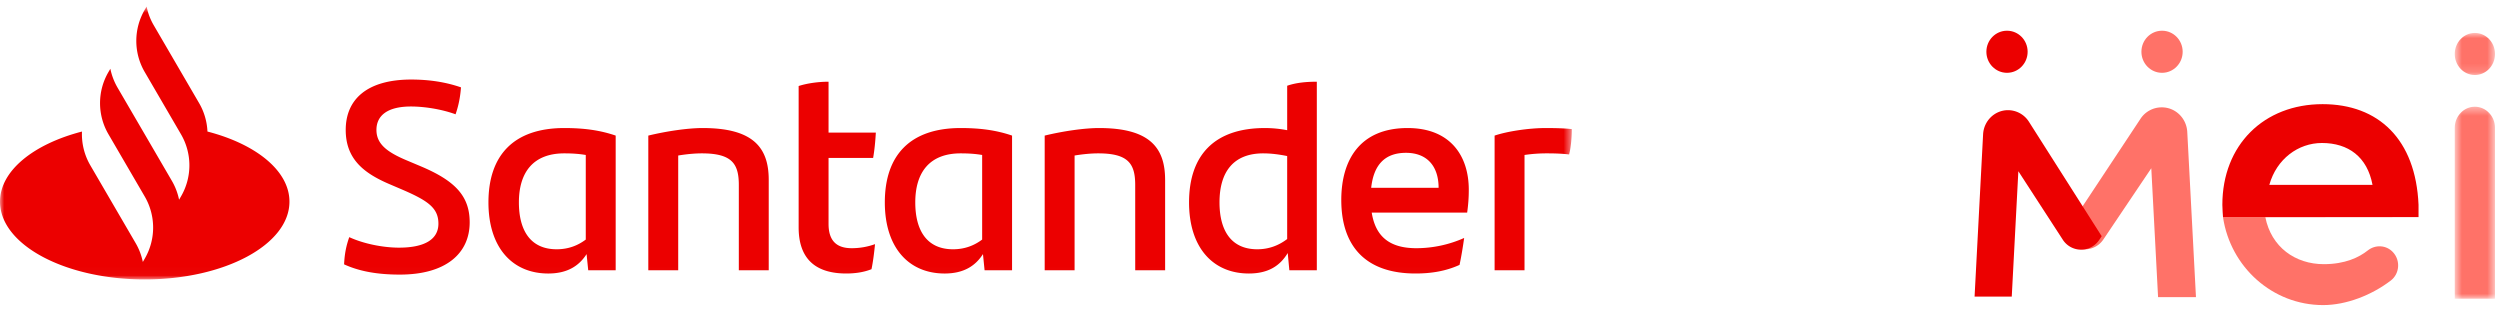 <svg xmlns="http://www.w3.org/2000/svg" xmlns:xlink="http://www.w3.org/1999/xlink" width="295" height="37" viewBox="0 0 295 37">
    <defs>
        <path id="a" d="M.66.427h4.748v22.66H.66z"/>
        <path id="c" d="M.66.888h4.748v4.964H.66z"/>
        <path id="e" d="M.538 8.232l.313.478a2.633 2.633 0 0 0 4.409.037l3.724-5.513L5.589.631l-5.05 7.6z"/>
        <path id="g" d="M.47.636V.64h.003c.657 4.246 3.526 7.773 7.412 9.397l3.944-3.925C8.763 5.775 6.297 3.817 5.645.64L.469.616l.002.02"/>
        <path id="i" d="M0 .771h185.474v32.202H0z"/>
    </defs>
    <g fill="none" fill-rule="evenodd">
        <g transform="translate(289 12.167)">
            <mask id="b" fill="#fff">
                <use xlink:href="#a"/>
            </mask>
            <path fill="#FF7268" d="M.66 23.087h4.749V2.915c0-1.373-1.064-2.488-2.375-2.488C1.722.427.66 1.542.66 2.915v20.172z" mask="url(#b)"/>
        </g>
        <g transform="translate(289 3)">
            <mask id="d" fill="#fff">
                <use xlink:href="#c"/>
            </mask>
            <path fill="#FF7268" d="M.66 3.37c0 1.37 1.06 2.482 2.369 2.482h.01c1.31 0 2.37-1.112 2.37-2.482 0-1.371-1.06-2.482-2.37-2.482h-.01c-1.31 0-2.37 1.11-2.37 2.482" mask="url(#d)"/>
        </g>
        <path d="M289 36h5V16h-5z"/>
        <path fill="#FF7268" d="M262.317 25.636v.004c.877 5.865 5.83 10.36 11.812 10.36 2.748 0 5.743-1.184 7.977-2.891 1.05-.8 1.171-2.362.276-3.339-.787-.861-2.078-.938-2.989-.214-1.01.801-2.655 1.615-5.186 1.615-3.38 0-6.202-2.03-6.894-5.531l18.074-.018v-.006h-23.071l.001.02"/>
        <path fill="#EC0000" d="M267.78 21.814c.854-3.053 3.413-4.941 6.207-4.941 3.127 0 5.354 1.646 5.969 4.94h-12.175zm6.284-9.524c-6.916 0-11.826 4.807-11.826 11.878 0 .434.065 1.305.077 1.448h23.072v-1.448c-.331-7.748-4.737-11.878-11.323-11.878z"/>
        <path fill="#FF7268" d="M259.124 35.06l-1.026-19.488c-.086-1.63-1.402-2.904-2.996-2.904h-.036a2.99 2.99 0 0 0-2.486 1.348l-9.078 13.717.31.478a2.619 2.619 0 0 0 4.393.035l5.647-8.393.8 15.208h4.472z"/>
        <path fill="#EC0000" d="M234.393 6.109c0 1.37 1.087 2.482 2.428 2.482h.01c1.34 0 2.429-1.113 2.429-2.482 0-1.372-1.089-2.483-2.428-2.483h-.011c-1.341 0-2.428 1.111-2.428 2.483"/>
        <path fill="#FF7268" d="M252.687 6.109c0 1.37 1.087 2.482 2.428 2.482h.011c1.341 0 2.428-1.113 2.428-2.482 0-1.372-1.087-2.483-2.428-2.483h-.01c-1.342 0-2.429 1.111-2.429 2.483"/>
        <g transform="translate(243 20)">
            <mask id="f" fill="#fff">
                <use xlink:href="#e"/>
            </mask>
            <path d="M.538 8.232l.313.478a2.633 2.633 0 0 0 4.409.037l3.724-5.513L5.589.631l-5.05 7.6z" mask="url(#f)"/>
        </g>
        <path fill="#EC0000" d="M248 27.874l-8.584-13.503A2.929 2.929 0 0 0 236.947 13c-1.566 0-2.858 1.254-2.942 2.853L233 35h4.387l.778-14.795 5.235 8.066a2.566 2.566 0 0 0 4.31.034l.29-.43z"/>
        <g transform="translate(261 25)">
            <mask id="h" fill="#fff">
                <use xlink:href="#g"/>
            </mask>
            <path d="M.47.636V.64h.003c.657 4.246 3.526 7.773 7.412 9.397l3.944-3.925C8.763 5.775 6.297 3.817 5.645.64L.469.616l.002.02" mask="url(#h)"/>
        </g>
        <g>
            <mask id="j" fill="#fff">
                <use xlink:href="#i"/>
            </mask>
            <path fill="#EC0000" d="M185.474 15.236c0 1.048-.128 2.32-.321 2.988-.834-.097-1.669-.127-2.662-.127-.867 0-1.732.064-2.598.19v13.607h-3.53V16c1.509-.509 4.042-.891 6.03-.891 1.091 0 2.312.03 3.081.127M161.8 22.164h7.955c0-2.605-1.41-4.131-3.849-4.131-2.502 0-3.817 1.43-4.106 4.131m11.324 2.926h-11.26c.449 2.83 2.117 4.197 5.261 4.197 1.925 0 3.881-.414 5.645-1.208-.128.92-.32 2.13-.545 3.178-1.604.73-3.305 1.016-5.197 1.016-5.902 0-8.757-3.242-8.757-8.677 0-4.737 2.214-8.487 7.827-8.487 5.036 0 7.218 3.274 7.218 7.28 0 .985-.065 1.778-.192 2.701m-21.238 3.116v-9.792c-.93-.19-1.89-.317-2.823-.317-3.496 0-5.162 2.162-5.162 5.785 0 3.243 1.314 5.532 4.458 5.532 1.41 0 2.566-.478 3.527-1.208m3.498-18.564v22.252h-3.242l-.191-2.037c-.9 1.495-2.277 2.416-4.587 2.416-4.234 0-7.057-3.05-7.057-8.39 0-5.596 3.016-8.774 8.95-8.774.93 0 1.795.094 2.629.254v-5.245c1.09-.381 2.342-.476 3.498-.476m-17.901 11.57v10.682h-3.529V21.815c0-2.512-.834-3.718-4.363-3.718-.834 0-1.827.095-2.79.254v13.543h-3.528V16c2.244-.543 4.715-.891 6.414-.891 5.903 0 7.796 2.256 7.796 6.103m-21.589 7.056v-9.981c-.739-.126-1.54-.19-2.535-.19-3.655 0-5.356 2.226-5.356 5.785 0 3.243 1.314 5.532 4.458 5.532 1.38 0 2.503-.446 3.433-1.146M119.423 16v15.894h-3.242l-.191-1.91c-.9 1.4-2.277 2.29-4.522 2.29-4.236 0-7.059-3.052-7.059-8.392 0-5.595 3.016-8.773 8.95-8.773 2.31 0 4.204.254 6.064.89m-18.927 13.288a8.048 8.048 0 0 0 2.757-.478c-.095.954-.224 2.034-.417 2.956-.96.381-1.988.508-2.983.508-3.431 0-5.613-1.557-5.613-5.436V10.15c1.091-.35 2.438-.508 3.529-.508v6.005h5.58c-.063 1.083-.159 2.069-.32 2.989h-5.26v7.79c0 2.064 1.026 2.86 2.727 2.86m-9.786-8.074v10.682h-3.529V21.815c0-2.512-.834-3.718-4.362-3.718-.835 0-1.828.095-2.79.254v13.543H76.5V16c2.245-.543 4.715-.891 6.416-.891 5.902 0 7.794 2.256 7.794 6.103m-21.589 7.056v-9.981c-.738-.126-1.54-.19-2.533-.19-3.657 0-5.358 2.226-5.358 5.785 0 3.243 1.315 5.532 4.459 5.532 1.38 0 2.502-.446 3.432-1.146M72.65 16v15.894h-3.24l-.193-1.91c-.897 1.4-2.277 2.29-4.522 2.29-4.236 0-7.059-3.052-7.059-8.392 0-5.595 3.016-8.773 8.952-8.773 2.308 0 4.202.254 6.062.89M40.602 31.193c.065-1.302.256-2.194.61-3.21 1.797.827 4.107 1.24 5.871 1.24 2.983 0 4.65-.954 4.65-2.83 0-1.842-1.217-2.7-4.233-4.004l-1.636-.7c-3.016-1.302-5.069-2.986-5.069-6.356 0-3.625 2.536-5.946 7.731-5.946 2.086 0 4.041.288 5.87.923-.095 1.27-.32 2.257-.64 3.178-1.732-.635-3.787-.921-5.26-.921-2.793 0-4.076 1.08-4.076 2.766 0 1.652 1.25 2.606 3.497 3.56l1.732.73c4.074 1.717 5.773 3.528 5.773 6.612 0 3.656-2.79 6.168-8.243 6.168-2.631 0-4.778-.383-6.577-1.21M24.48 15.522a7.309 7.309 0 0 0-.985-3.354L18.147 2.99A7.212 7.212 0 0 1 17.3.771l-.223.385a7.28 7.28 0 0 0 0 7.34l4.278 7.344a7.284 7.284 0 0 1 0 7.343l-.224.383a7.3 7.3 0 0 0-.846-2.218l-3.916-6.723-2.501-4.29a7.328 7.328 0 0 1-.846-2.22l-.223.383a7.28 7.28 0 0 0-.013 7.32l4.29 7.365a7.287 7.287 0 0 1 0 7.344l-.222.383a7.297 7.297 0 0 0-.847-2.22l-5.347-9.178a7.278 7.278 0 0 1-.986-3.99C3.951 17.004 0 20.152 0 23.795c0 5.07 7.646 9.178 17.078 9.178 9.431 0 17.077-4.109 17.077-9.178 0-3.644-3.95-6.791-9.675-8.273" mask="url(#j)"/>
        </g>
    </g>
</svg>
